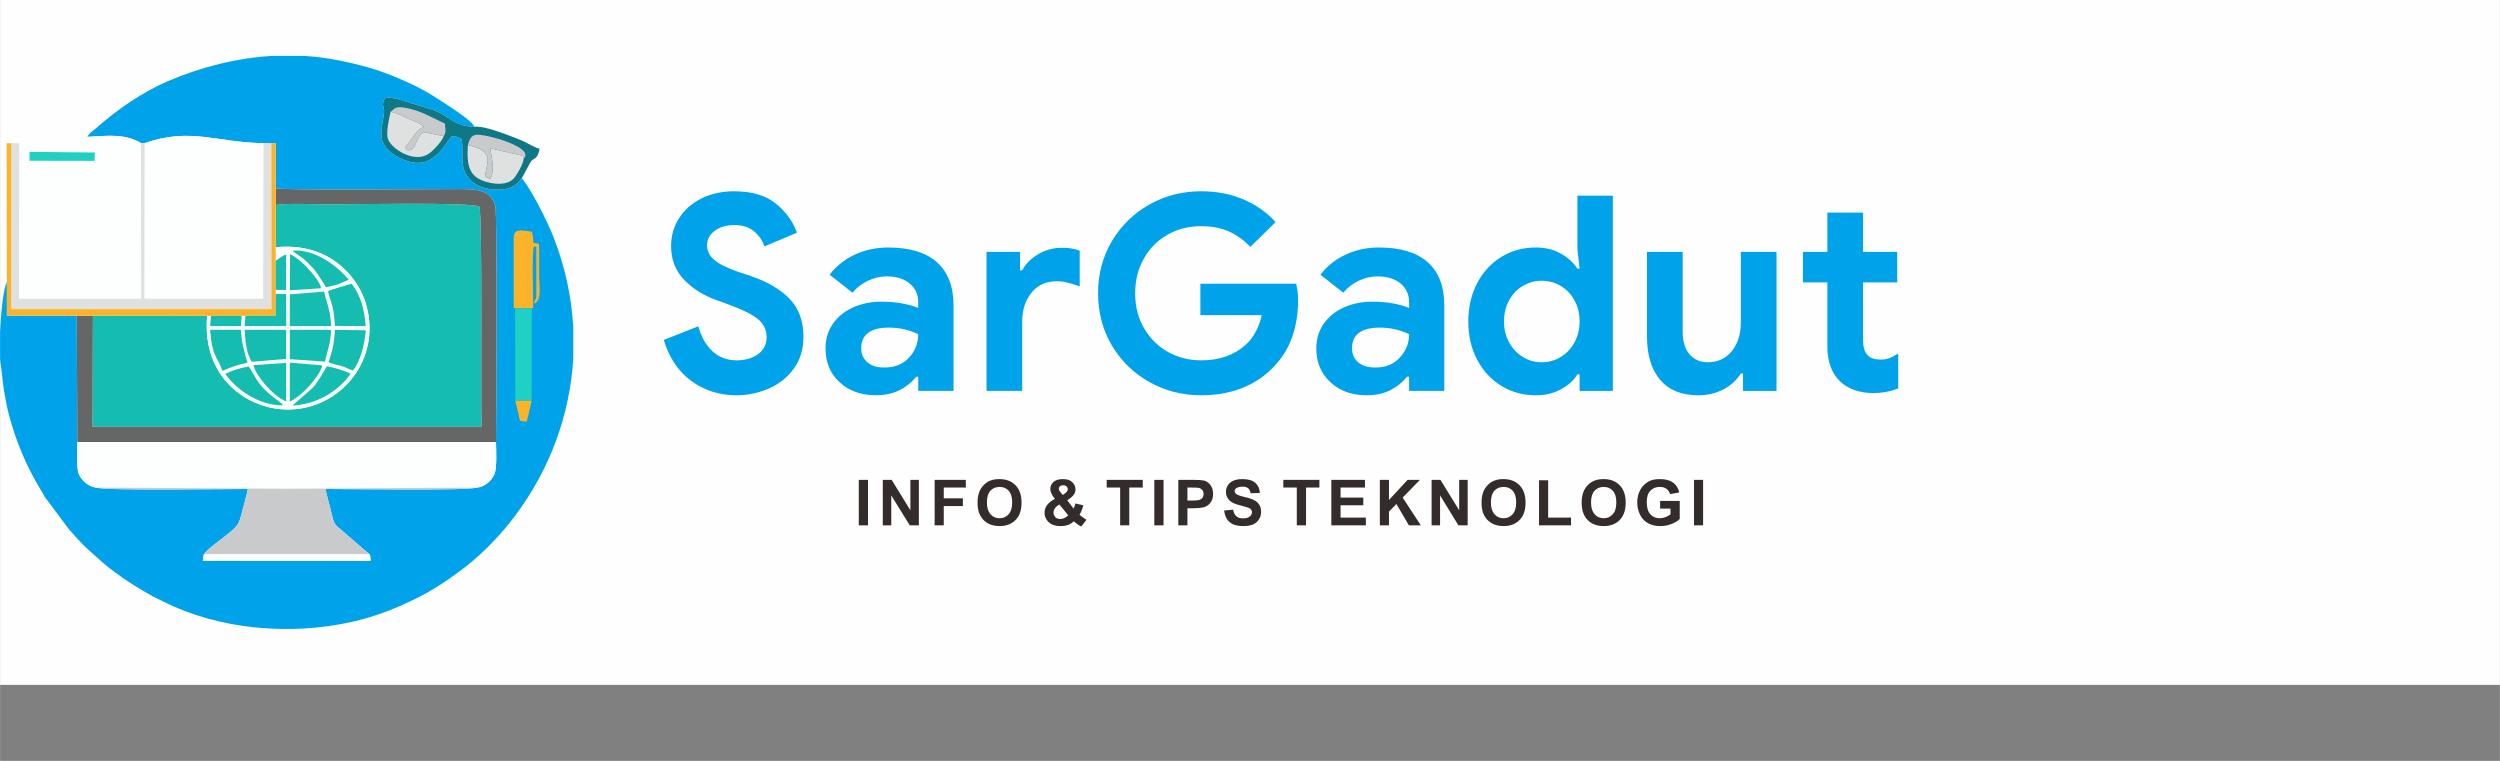 <?xml version="1.0" encoding="UTF-8"?>
<!DOCTYPE svg PUBLIC "-//W3C//DTD SVG 1.1//EN" "http://www.w3.org/Graphics/SVG/1.1/DTD/svg11.dtd">
<!-- Creator: CorelDRAW X7 -->
<svg xmlns="http://www.w3.org/2000/svg" xml:space="preserve" width="194.733mm" height="59.267mm" version="1.1" style="shape-rendering:geometricPrecision; text-rendering:geometricPrecision; image-rendering:optimizeQuality; fill-rule:evenodd; clip-rule:evenodd"
viewBox="0 0 19473 5927"
 xmlns:xlink="http://www.w3.org/1999/xlink">
 <rect x="0" y="0" width="19473" height="5927" fill="#808080" stroke="none"/>
 <defs>
  <style type="text/css">
   <![CDATA[
    .fil0 {fill:#FEFEFE}
    .fil10 {fill:#332C2B}
    .fil1 {fill:#00A2E9}
    .fil6 {fill:#0E7886}
    .fil2 {fill:#15BDB1}
    .fil9 {fill:#20D0C2}
    .fil4 {fill:#656767}
    .fil5 {fill:#C8CACB}
    .fil7 {fill:#DFE1E1}
    .fil8 {fill:#FBB42A}
    .fil3 {fill:#FDFEFE}
   ]]>
  </style>
 </defs>
 <g id="Layer_x0020_1">
  <rect class="fil0" width="19473" height="5335"/>
  <g id="_1298495875312">
   <g>
    <path class="fil1" d="M680 1066c162,-9 290,-26 417,48l29 1c360,-126 566,-3 926,0l61 2 34 -1 0 351c58,16 1220,6 1385,6 152,0 292,-9 326,135 16,68 7,1743 5,1835 1,63 9,198 -12,250 -21,52 -80,105 -147,106 -37,24 -1032,10 -1169,10 11,58 30,119 44,177 22,85 15,91 73,137l226 195c1,1 2,4 2,5 1,1 2,4 3,6l3 40 -1307 -1 8 -50c28,-37 78,-74 117,-104 155,-119 153,-117 183,-234 14,-57 32,-115 43,-171 -137,0 -1133,14 -1169,-10 -70,-1 -130,-58 -150,-112 -17,-50 -11,-184 -9,-244l-5 -983 -544 -1 0 -262 -10 25c-22,74 -37,225 -43,362l0 210c1,14 2,26 4,36 20,136 10,136 43,305 35,174 102,363 180,518 41,82 78,145 125,223l187 250c106,119 102,115 213,214 31,28 62,56 94,81 68,52 127,95 205,143 39,23 72,44 109,65 36,21 76,39 116,59 423,212 977,268 1474,154 189,-43 350,-110 503,-186 115,-58 219,-126 321,-202 18,-14 31,-22 50,-37 143,-113 278,-252 387,-398 274,-366 429,-791 454,-1230l0 -243c-14,-237 -65,-475 -157,-707 -43,-108 -168,-363 -244,-450 -23,20 -45,79 -157,87 -131,10 -266,-38 -299,-175 -16,-70 2,-166 -15,-220 -33,-15 -30,-19 -79,-17 -2,2 -3,5 -5,7 -41,60 -91,132 -156,171 -81,48 -172,25 -247,-15 -183,-99 -135,-205 -117,-333 12,-81 -25,-51 7,-129l28 -5c4,0 18,2 22,2 18,3 37,7 53,10l267 82c150,52 154,127 331,134 -31,-59 -238,-186 -300,-226 -104,-69 -225,-125 -349,-175 -134,-53 -254,-85 -407,-116 -92,-19 -185,-30 -277,-36l-238 0c-282,16 -561,87 -821,198 -194,84 -394,221 -553,362 -32,29 -50,32 -72,71z"/>
    <path class="fil2" d="M2147 1926c327,-33 544,126 656,328 63,115 92,271 64,420 -77,405 -526,644 -919,444 -206,-106 -365,-326 -335,-658l-890 -1 -3 865 3030 0c-4,-215 7,-1642 -16,-1715 -70,-35 -981,-17 -1188,-17 -94,0 -321,-11 -399,5l0 329z"/>
    <path class="fil3" d="M149 1116l-2 1211 952 0 -2 -1213c-127,-74 -255,-57 -417,-48 -35,-4 -320,39 -392,41 -59,1 -86,9 -139,9z"/>
    <path class="fil3" d="M761 3799c488,-1 984,8 1471,8 487,0 984,-9 1472,-8 67,-1 126,-54 147,-106 21,-52 13,-187 12,-250l-3261 0c-2,60 -8,194 9,244 20,54 80,111 150,112z"/>
    <path class="fil3" d="M1126 1115l-2 1212 925 0 3 -1212c-360,-3 -566,-126 -926,0z"/>
    <path class="fil3" d="M2147 1926l0 105c23,-13 56,-43 81,-48l0 276 -81 -1 1 31 80 1 1 250 -324 0 6 -80 -29 0 -6 80 -240 0 7 -79 -30 -1c-30,332 129,552 335,658 393,200 842,-39 919,-444 28,-149 -1,-305 -64,-420 -112,-202 -329,-361 -656,-328z"/>
    <path class="fil4" d="M2147 1597c78,-16 305,-5 399,-5 207,0 1118,-18 1188,17 23,73 12,1500 16,1715l-3030 0 3 -865 -126 1 5 983 3261 0c2,-92 11,-1767 -5,-1835 -34,-144 -174,-135 -326,-135 -165,0 -1327,10 -1385,-6l0 130z"/>
    <path class="fil5" d="M1587 4318l1291 0 -226 -195c-58,-46 -51,-52 -73,-137 -14,-58 -33,-119 -44,-177 137,0 1132,14 1169,-10 -488,-1 -985,8 -1472,8 -487,0 -983,-9 -1471,-8 36,24 1032,10 1169,10 -11,56 -29,114 -43,171 -30,117 -28,115 -183,234 -39,30 -89,67 -117,104z"/>
    <path class="fil6" d="M4064 1389l65 -121c8,-12 9,-15 20,-24l11 -6c1,-1 4,-2 5,-3 24,-18 30,-40 38,-76 -35,-8 -81,-37 -113,-52 -36,-18 -87,-37 -124,-51 -52,-20 -207,-78 -269,-68 -177,-7 -181,-82 -331,-134l-267 -82c-16,-3 -35,-7 -53,-10 -4,0 -18,-2 -22,-2l-28 5c-32,78 5,48 -7,129 -18,128 -66,234 117,333 75,40 166,63 247,15 65,-39 115,-111 156,-171 2,-2 3,-5 5,-7 49,-2 46,2 79,17 17,54 -1,150 15,220 33,137 168,185 299,175 112,-8 134,-67 157,-87z"/>
    <polygon class="fil7" points="2113,1117 2052,1115 2049,2327 1124,2327 1126,1115 1097,1114 1099,2327 147,2327 149,1116 88,1116 87,2408 2114,2408 "/>
    <polygon class="fil8" points="53,2197 53,2459 597,2460 723,2459 1613,2460 1643,2461 1882,2460 1911,2460 2147,2460 2148,2289 2147,2258 2147,2031 2147,1926 2147,1597 2147,1467 2147,1116 2113,1117 2114,2408 87,2408 88,1116 51,1116 "/>
    <path class="fil8" d="M4001 1865l0 536 152 0c1,-76 -12,-442 6,-481 18,6 18,-13 18,33l0 340c0,47 -10,31 -19,72 66,-17 41,-146 41,-212 0,-84 1,-169 -1,-253l-45 -9c0,-32 -2,-63 -11,-87l-78 -9c-54,0 -63,17 -63,70z"/>
    <polygon class="fil9" points="4013,3123 4141,3122 4142,2402 4012,2402 "/>
    <path class="fil7" d="M4078 1236c3,-33 13,-8 -17,-25l-244 -56c11,62 39,177 2,238l-36 -14c-17,-83 104,-198 -139,-249 -12,176 15,260 173,294 67,15 142,10 183,-32 25,-27 78,-119 78,-156z"/>
    <path class="fil7" d="M3456 1061l-151 -31c-65,11 -61,166 -140,138 -14,-31 -4,-28 17,-54 42,-53 61,-102 119,-126 -2,-2 -4,-4 -6,-5 -39,-34 -64,-36 -121,-61 -40,-19 -85,-42 -132,-51 -11,48 -38,165 -20,213 30,80 209,191 319,112 35,-25 96,-88 115,-135z"/>
    <path class="fil2" d="M2257 2293l0 247 322 0c-6,-129 -32,-168 -55,-269l-267 22z"/>
    <path class="fil2" d="M1962 2818l266 -22 0 -227 -323 0c4,84 14,191 57,249z"/>
    <path class="fil2" d="M2257 2798l274 19c19,-90 42,-133 48,-245l-33 -3 -289 0 0 229z"/>
    <path class="fil2" d="M2555 2267c9,72 44,87 53,272l240 1c-9,-130 -42,-246 -110,-330 -26,7 -152,44 -183,57z"/>
    <path class="fil2" d="M1732 2889c70,-30 117,-47 195,-64 -26,-96 -45,-143 -50,-256l-241 0c16,220 60,211 96,320z"/>
    <path class="fil2" d="M2558 2822c33,15 60,17 95,27 33,10 65,27 94,37 59,-64 93,-205 102,-313l-241 -4c-5,108 -20,163 -50,253z"/>
    <path class="fil3" d="M2878 4318l-1291 0 -8 50 1307 1 -3 -40c-1,-2 -2,-5 -3,-6 0,-1 -1,-4 -2,-5z"/>
    <path class="fil2" d="M2280 3159c144,-8 268,-65 368,-154 23,-20 68,-67 81,-96 -64,-25 -107,-41 -183,-56 -42,66 -61,111 -110,167l-140 123c-14,12 -5,2 -16,16z"/>
    <path class="fil2" d="M1755 2912c67,103 251,251 450,245 -33,-44 -136,-83 -214,-213 -13,-22 -40,-72 -55,-89 -64,11 -130,31 -181,57z"/>
    <path class="fil2" d="M1975 2844c4,47 72,131 96,159 35,41 103,103 157,124l0 -300 -253 17z"/>
    <path class="fil5" d="M3042 871c47,9 92,32 132,51 57,25 82,27 121,61 2,1 4,3 6,5 -58,24 -77,73 -119,126 -21,26 -31,23 -17,54 79,28 75,-127 140,-138l151 31c21,-37 12,-52 9,-99 -100,-44 -194,-106 -319,-124 -63,-9 -69,3 -104,33z"/>
    <path class="fil2" d="M2257 3129c62,-32 109,-77 150,-121 28,-29 97,-117 102,-162l-252 -21 0 304z"/>
    <path class="fil5" d="M3644 1130c243,51 122,166 139,249l36 14c37,-61 9,-176 -2,-238l244 56c30,17 20,-8 17,25 70,-65 -133,-136 -193,-153 -49,-14 -99,-28 -151,-33 -60,-6 -76,27 -90,80z"/>
    <path class="fil2" d="M2539 2237c29,-7 58,-12 89,-20l88 -38c-92,-112 -271,-242 -437,-226 17,19 50,37 73,54 29,23 45,40 72,67 45,45 76,104 115,163z"/>
    <path class="fil2" d="M2257 2261l242 -15c1,-40 -73,-125 -96,-150 -30,-34 -97,-96 -144,-116l-2 281z"/>
    <polygon class="fil2" points="1911,2460 1905,2540 2229,2540 2228,2290 2148,2289 2147,2460 "/>
    <polygon class="fil9" points="229,1252 736,1253 738,1188 229,1183 "/>
    <path class="fil2" d="M2147 2031l0 227 81 1 0 -276c-25,5 -58,35 -81,48z"/>
    <polygon class="fil2" points="1882,2460 1643,2461 1636,2540 1876,2540 "/>
    <path class="fil8" d="M4141 3122l-128 1c8,31 17,64 24,95 14,63 1,65 66,65l38 -161z"/>
   </g>
   <g>
    <path class="fil10" d="M6689 4092l0 -354 72 0 0 354 -72 0zm187 0l0 -354 69 0 146 237 0 -237 66 0 0 354 -71 0 -144 -233 0 233 -66 0zm404 0l0 -354 243 0 0 60 -172 0 0 84 149 0 0 60 -149 0 0 150 -71 0zm334 -175c0,-36 5,-66 16,-91 8,-18 19,-34 33,-48 14,-15 29,-25 45,-32 23,-10 48,-14 77,-14 52,0 94,16 125,48 32,33 47,78 47,135 0,58 -15,103 -46,135 -31,32 -73,48 -125,48 -53,0 -95,-16 -126,-48 -31,-32 -46,-76 -46,-133zm73 -2c0,40 10,70 28,91 19,21 42,31 71,31 28,0 52,-10 70,-31 18,-20 28,-51 28,-92 0,-41 -9,-71 -27,-91 -18,-20 -42,-30 -71,-30 -30,0 -54,10 -72,30 -18,20 -27,51 -27,92zm776 134l-41 52c-20,-9 -39,-23 -58,-40 -14,13 -29,22 -45,28 -16,6 -35,9 -58,9 -44,0 -77,-12 -99,-37 -17,-19 -26,-41 -26,-66 0,-23 7,-43 20,-61 14,-18 34,-34 61,-48 -12,-14 -21,-28 -27,-41 -6,-13 -9,-25 -9,-36 0,-22 8,-40 25,-55 17,-15 42,-22 73,-22 31,0 55,7 72,23 17,16 26,35 26,57 0,15 -4,28 -13,41 -8,13 -25,27 -51,44l49 65c5,-10 10,-23 15,-40l61 14c-6,22 -11,38 -16,48 -4,10 -9,18 -14,25 7,7 17,15 29,23 12,9 21,14 26,17zm-184 -193l18 -14c13,-10 20,-21 20,-31 0,-9 -3,-16 -10,-22 -6,-6 -15,-9 -26,-9 -11,0 -19,2 -25,8 -6,5 -9,11 -9,18 0,9 5,19 15,31l17 19zm-27 74c-15,8 -27,18 -35,29 -7,11 -11,22 -11,34 0,14 5,26 14,36 10,9 22,14 38,14 11,0 21,-2 31,-7 10,-4 20,-11 32,-21l-69 -85zm473 162l0 -294 -105 0 0 -60 281 0 0 60 -105 0 0 294 -71 0zm266 0l0 -354 72 0 0 354 -72 0zm187 0l0 -354 114 0c44,0 72,2 85,5 21,6 38,17 51,35 14,18 21,41 21,69 0,22 -4,40 -12,55 -8,15 -18,26 -30,35 -12,8 -25,14 -37,16 -17,4 -42,6 -74,6l-47 0 0 133 -71 0zm71 -294l0 101 39 0c29,0 47,-2 57,-6 9,-4 17,-9 22,-17 5,-8 8,-17 8,-28 0,-13 -4,-24 -11,-32 -8,-8 -17,-14 -29,-16 -8,-1 -25,-2 -51,-2l-35 0zm286 179l70 -7c4,24 13,41 26,52 12,11 30,16 51,16 23,0 40,-5 52,-14 12,-10 18,-22 18,-35 0,-8 -3,-15 -8,-21 -5,-6 -13,-11 -25,-15 -9,-3 -28,-8 -57,-16 -38,-9 -65,-21 -81,-35 -21,-19 -32,-43 -32,-71 0,-18 5,-35 15,-51 10,-16 25,-28 44,-36 19,-8 42,-12 70,-12 44,0 77,9 100,29 22,20 34,46 35,79l-72 2c-3,-18 -9,-31 -19,-39 -10,-8 -25,-12 -45,-12 -21,0 -37,4 -49,13 -7,5 -11,13 -11,22 0,8 4,15 11,21 9,8 31,16 65,24 35,8 61,17 77,26 17,8 30,20 39,36 10,15 14,34 14,56 0,20 -5,39 -17,57 -11,18 -27,31 -47,40 -21,8 -47,12 -77,12 -45,0 -80,-10 -104,-31 -24,-20 -38,-50 -43,-90zm566 115l0 -294 -105 0 0 -60 281 0 0 60 -104 0 0 294 -72 0zm269 0l0 -354 262 0 0 60 -190 0 0 78 177 0 0 60 -177 0 0 96 197 0 0 60 -269 0zm378 0l0 -354 71 0 0 157 145 -157 96 0 -134 138 141 216 -93 0 -97 -166 -58 59 0 107 -71 0zm403 0l0 -354 69 0 146 237 0 -237 66 0 0 354 -72 0 -143 -233 0 233 -66 0zm389 -175c0,-36 5,-66 16,-91 8,-18 19,-34 33,-48 14,-15 29,-25 46,-32 22,-10 47,-14 76,-14 52,0 94,16 125,48 32,33 47,78 47,135 0,58 -15,103 -46,135 -31,32 -73,48 -125,48 -53,0 -95,-16 -126,-48 -31,-32 -46,-76 -46,-133zm73 -2c0,40 10,70 28,91 19,21 42,31 71,31 28,0 52,-10 70,-31 18,-20 28,-51 28,-92 0,-41 -9,-71 -27,-91 -18,-20 -42,-30 -71,-30 -30,0 -54,10 -72,30 -18,20 -27,51 -27,92zm375 177l0 -351 71 0 0 291 178 0 0 60 -249 0zm332 -175c0,-36 5,-66 16,-91 8,-18 19,-34 33,-48 14,-15 29,-25 46,-32 22,-10 47,-14 76,-14 52,0 94,16 125,48 32,33 47,78 47,135 0,58 -15,103 -46,135 -31,32 -73,48 -125,48 -53,0 -95,-16 -126,-48 -31,-32 -46,-76 -46,-133zm73 -2c0,40 10,70 28,91 19,21 42,31 71,31 28,0 52,-10 70,-31 19,-20 28,-51 28,-92 0,-41 -9,-71 -27,-91 -18,-20 -42,-30 -71,-30 -30,0 -53,10 -72,30 -18,20 -27,51 -27,92zm538 47l0 -60 153 0 0 141c-15,15 -36,28 -65,39 -28,11 -57,16 -86,16 -37,0 -69,-7 -97,-23 -27,-15 -48,-38 -62,-67 -14,-29 -21,-60 -21,-94 0,-37 8,-70 24,-99 15,-28 38,-50 67,-66 23,-12 51,-17 85,-17 44,0 78,9 103,27 25,19 41,44 48,77l-71 13c-5,-17 -15,-31 -28,-41 -14,-10 -31,-15 -52,-15 -31,0 -56,10 -74,30 -19,19 -28,49 -28,88 0,42 9,74 28,95 19,21 43,31 73,31 15,0 30,-3 45,-9 15,-6 28,-13 39,-21l0 -45 -81 0zm264 130l0 -354 71 0 0 354 -71 0z"/>
    <path class="fil1" d="M5737 3079c-133,0 -251,-37 -353,-112 -102,-75 -173,-182 -214,-319l269 -106c22,80 58,145 109,193 51,48 115,72 191,72 64,0 118,-16 164,-47 45,-32 68,-77 68,-133 0,-57 -22,-103 -65,-139 -43,-37 -120,-75 -231,-116l-93 -34c-98,-34 -182,-86 -251,-156 -69,-71 -104,-159 -104,-265 0,-79 20,-152 62,-217 41,-65 99,-116 174,-154 75,-37 160,-56 255,-56 137,0 246,32 325,96 79,65 134,140 164,227l-253 106c-16,-47 -43,-86 -82,-118 -39,-32 -89,-48 -150,-48 -62,0 -114,15 -154,44 -40,29 -61,67 -61,114 0,45 20,83 58,115 38,32 101,63 189,93l96 32c131,45 232,105 302,179 71,75 106,172 106,292 0,100 -26,184 -77,252 -51,69 -116,120 -196,154 -80,34 -163,51 -248,51zm1086 0c-115,0 -209,-33 -283,-101 -73,-67 -110,-155 -110,-264 0,-72 19,-136 57,-191 38,-56 91,-98 157,-128 67,-30 141,-45 221,-45 112,0 208,17 287,49l0 -46c0,-60 -22,-108 -67,-145 -44,-37 -104,-55 -179,-55 -51,0 -100,12 -148,35 -47,23 -87,54 -118,92l-178 -140c52,-68 118,-120 197,-157 80,-37 166,-55 260,-55 165,0 291,38 378,114 86,77 130,189 130,336l0 667 -275 0 0 -110 -17 0c-32,42 -75,77 -128,104 -53,27 -115,40 -184,40zm66 -216c81,0 145,-26 192,-78 48,-52 71,-112 71,-182 -72,-34 -148,-51 -227,-51 -145,0 -217,54 -217,162 0,44 16,80 47,107 31,28 76,42 134,42zm795 -901l261 0 0 144 17 0c27,-51 69,-93 125,-126 57,-34 119,-50 187,-50 50,0 95,7 136,23l0 278c-38,-14 -70,-24 -96,-30 -26,-7 -54,-10 -84,-10 -82,0 -148,30 -196,89 -48,60 -72,135 -72,226l0 539 -278 0 0 -1083zm1672 1117c-146,0 -280,-34 -403,-103 -122,-68 -219,-163 -292,-284 -72,-122 -108,-257 -108,-407 0,-151 36,-286 108,-407 73,-122 170,-216 292,-285 123,-69 257,-103 403,-103 119,0 228,21 326,62 99,42 184,101 254,178l-197 193c-51,-54 -108,-94 -169,-121 -62,-27 -134,-40 -216,-40 -93,0 -179,21 -257,65 -78,43 -140,104 -186,185 -46,80 -69,171 -69,273 0,102 23,193 70,273 47,80 109,141 188,185 79,43 165,64 258,64 142,0 258,-41 349,-125 28,-26 53,-58 74,-98 22,-39 37,-83 47,-129l-478 0 0 -245 746 0c10,40 15,84 15,134 0,101 -16,194 -46,281 -30,86 -77,162 -139,227 -68,74 -150,130 -247,169 -96,39 -204,58 -323,58zm1290 0c-115,0 -209,-33 -282,-101 -74,-67 -111,-155 -111,-264 0,-72 19,-136 57,-191 39,-56 91,-98 158,-128 66,-30 140,-45 221,-45 112,0 207,17 287,49l0 -46c0,-60 -23,-108 -67,-145 -45,-37 -105,-55 -180,-55 -51,0 -100,12 -148,35 -47,23 -86,54 -118,92l-178 -140c52,-68 118,-120 198,-157 79,-37 165,-55 259,-55 166,0 292,38 378,114 87,77 130,189 130,336l0 667 -274 0 0 -110 -17 0c-33,42 -76,77 -129,104 -53,27 -114,40 -184,40zm66 -216c81,0 145,-26 192,-78 48,-52 72,-112 72,-182 -73,-34 -148,-51 -228,-51 -144,0 -217,54 -217,162 0,44 16,80 47,107 31,28 76,42 134,42zm1250 216c-98,0 -187,-24 -267,-73 -80,-49 -143,-117 -189,-204 -46,-87 -69,-187 -69,-299 0,-110 23,-209 69,-297 46,-88 109,-156 189,-205 80,-49 169,-73 267,-73 73,0 139,15 195,47 57,32 100,72 130,118l17 0 -17 -153 0 -416 276 0 0 1521 -259 0 0 -129 -17 0c-28,47 -71,85 -129,117 -57,31 -123,46 -196,46zm46 -257c53,0 102,-13 147,-40 45,-27 82,-65 108,-113 27,-48 41,-103 41,-166 0,-62 -14,-117 -41,-165 -26,-48 -63,-86 -108,-112 -45,-26 -94,-39 -147,-39 -51,0 -99,13 -144,39 -45,26 -82,64 -108,112 -27,48 -41,103 -41,165 0,63 14,118 41,166 26,48 63,86 108,113 45,27 93,40 144,40zm1220 257c-130,0 -229,-40 -297,-121 -68,-80 -102,-193 -102,-338l0 -658 278 0 0 624c0,74 18,132 53,174 36,41 83,62 141,62 79,0 142,-29 189,-87 46,-58 70,-132 70,-221l0 -552 278 0 0 1083 -261 0 0 -136 -17 0c-33,53 -78,94 -137,125 -59,30 -124,45 -195,45zm1365 -17c-54,0 -104,-8 -149,-24 -45,-16 -82,-39 -111,-67 -66,-64 -99,-154 -99,-272l0 -499 -190 0 0 -238 190 0 0 -306 278 0 0 306 266 0 0 238 -266 0 0 448c0,55 12,95 36,119 20,23 54,34 102,34 27,0 49,-4 67,-11 18,-7 41,-19 69,-36l0 272c-61,24 -125,36 -193,36z"/>
   </g>
  </g>
 </g>
</svg>

